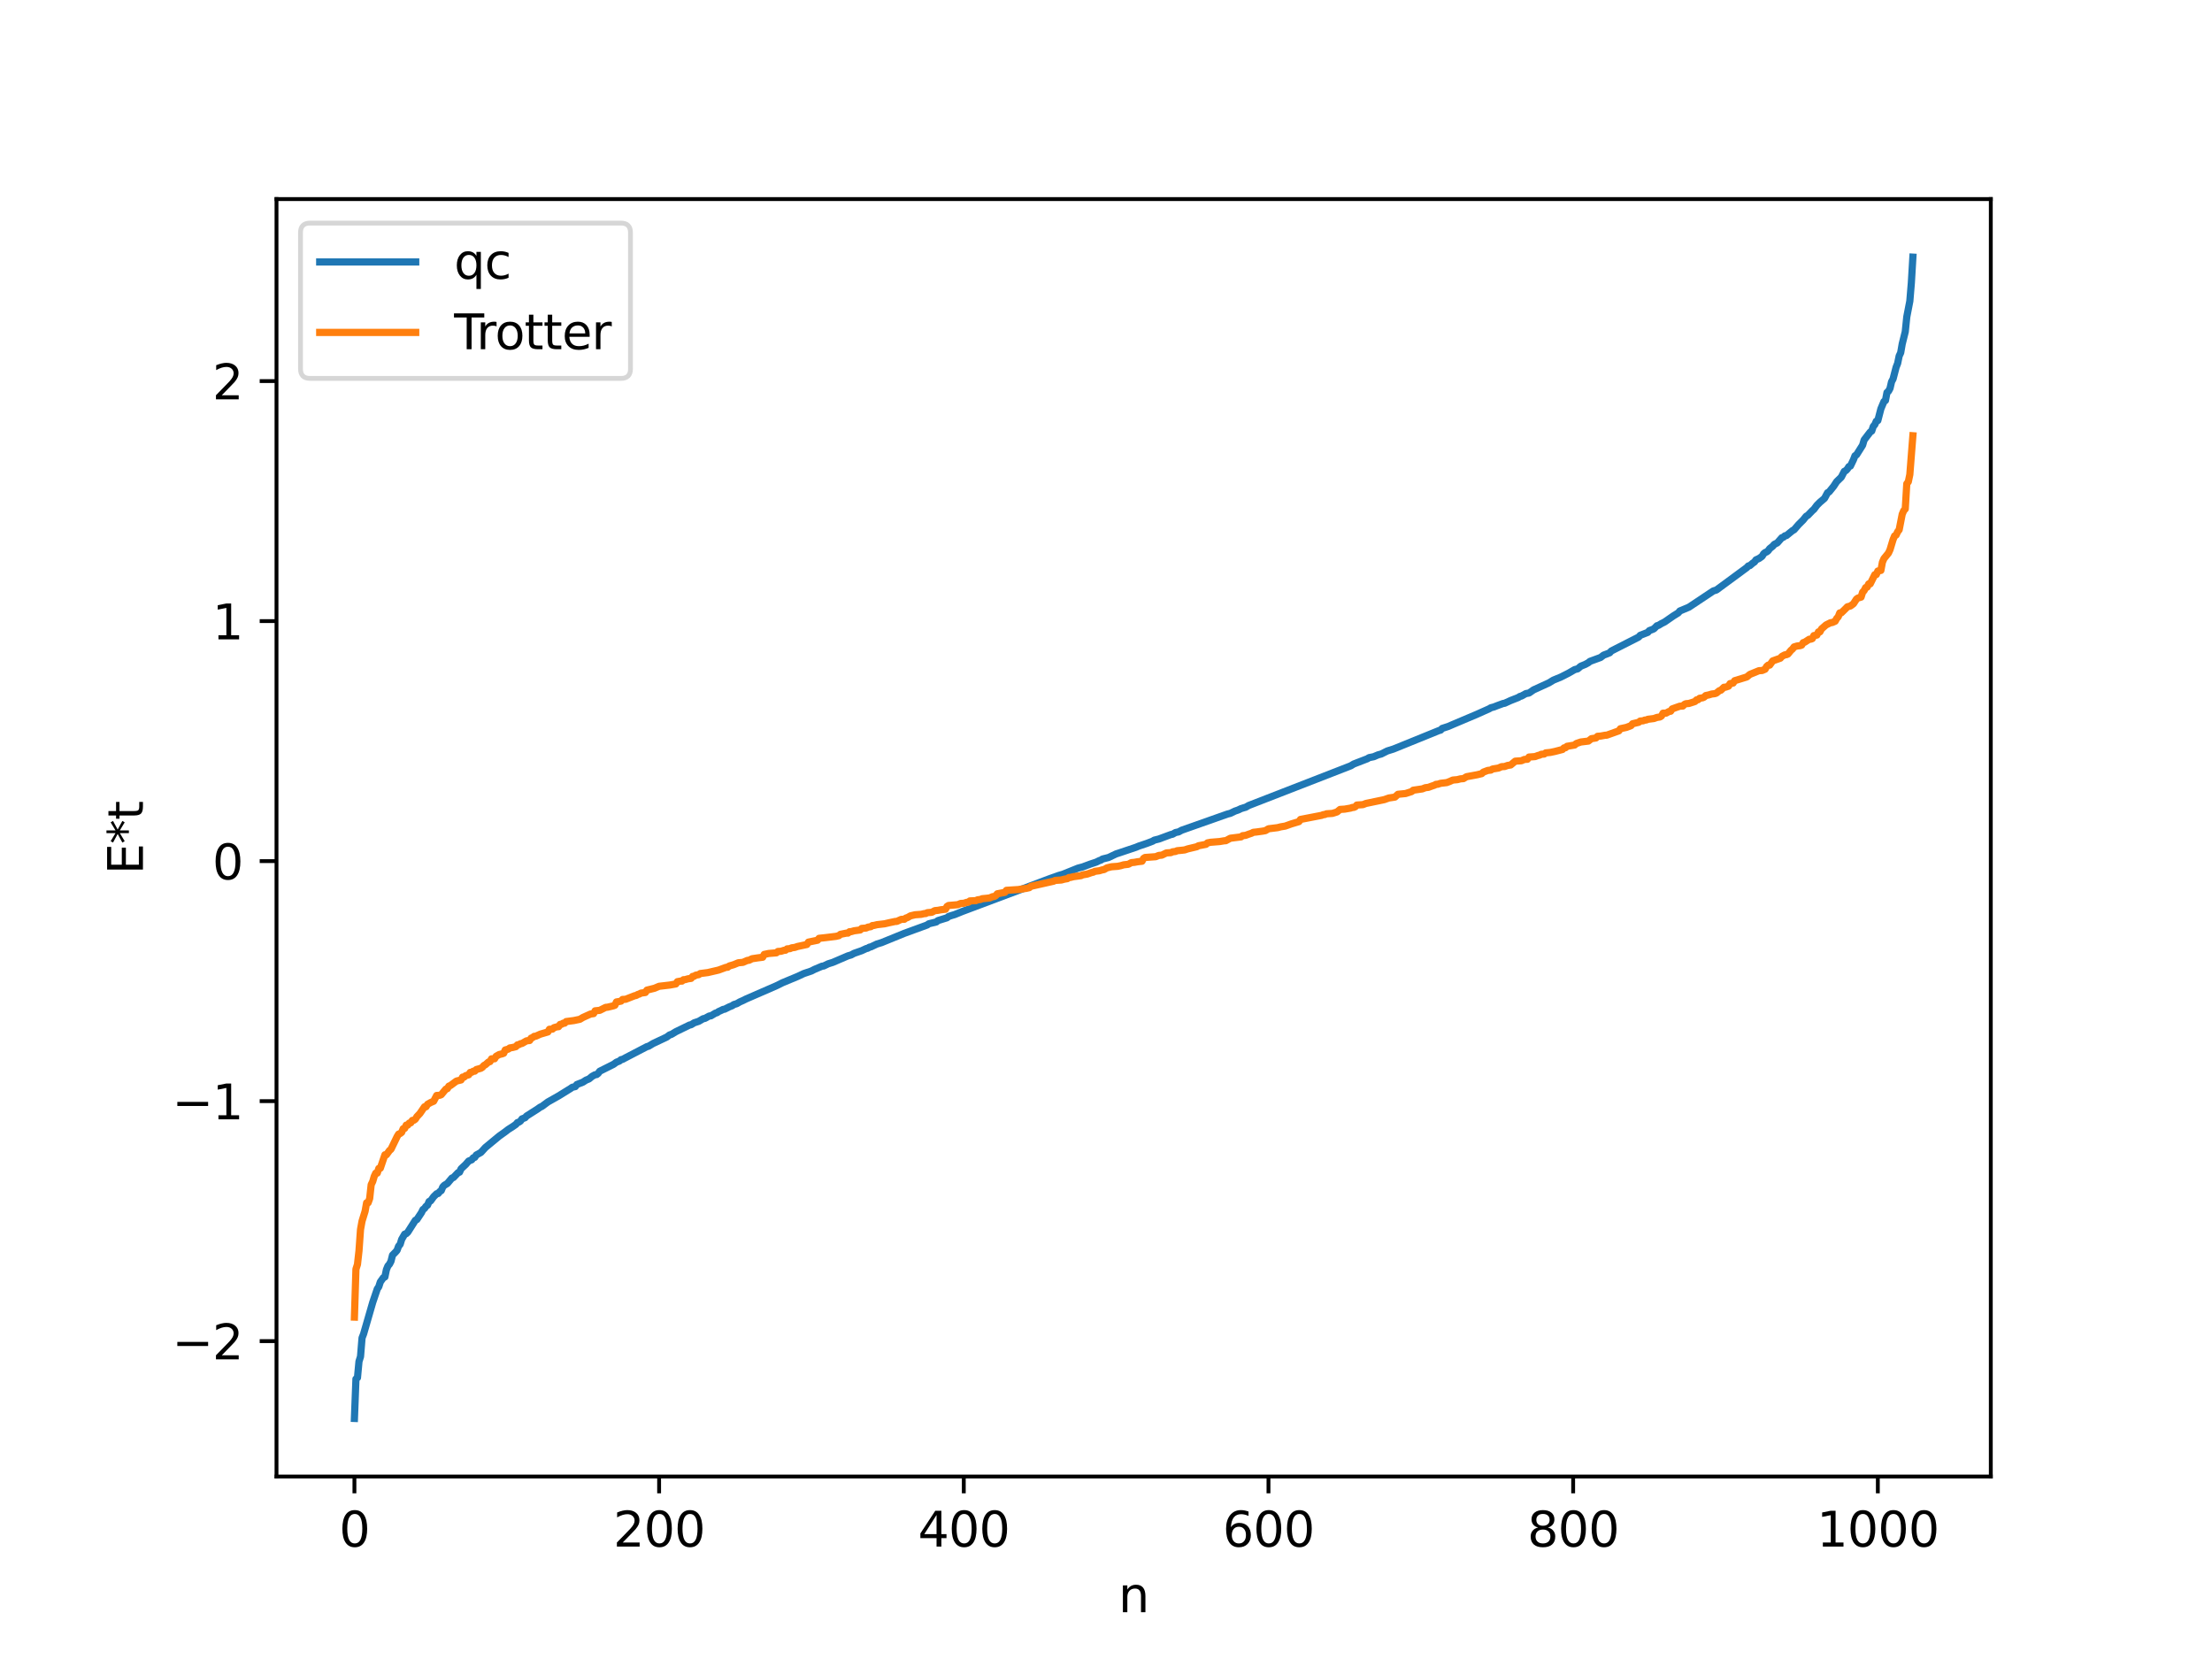 <?xml version="1.0" encoding="utf-8" standalone="no"?>
<!DOCTYPE svg PUBLIC "-//W3C//DTD SVG 1.1//EN"
  "http://www.w3.org/Graphics/SVG/1.1/DTD/svg11.dtd">
<svg xmlns:xlink="http://www.w3.org/1999/xlink" width="460.8pt" height="345.6pt" viewBox="0 0 460.8 345.6" xmlns="http://www.w3.org/2000/svg" version="1.1">
 <defs>
  <style type="text/css">*{stroke-linejoin: round; stroke-linecap: butt}</style>
 </defs>
 <g id="figure_1">
  <g id="patch_1">
   <path d="M 0 345.6 
L 460.8 345.6 
L 460.8 0 
L 0 0 
z
" style="fill: #ffffff"/>
  </g>
  <g id="axes_1">
   <g id="patch_2">
    <path d="M 57.6 307.584 
L 414.72 307.584 
L 414.72 41.472 
L 57.6 41.472 
z
" style="fill: #ffffff"/>
   </g>
   <g id="matplotlib.axis_1">
    <g id="xtick_1">
     <g id="line2d_1">
      <defs>
       <path id="m77d26315e8" d="M 0 0 
L 0 3.5 
" style="stroke: #000000; stroke-width: 0.8"/>
      </defs>
      <g>
       <use xlink:href="#m77d26315e8" x="73.833" y="307.584" style="stroke: #000000; stroke-width: 0.8"/>
      </g>
     </g>
     <g id="text_1">
      <!-- 0 -->
      <g transform="translate(70.651 322.182) scale(0.1 -0.1)">
       <defs>
        <path id="DejaVuSans-30" d="M 2034 4250 
Q 1547 4250 1301 3770 
Q 1056 3291 1056 2328 
Q 1056 1369 1301 889 
Q 1547 409 2034 409 
Q 2525 409 2770 889 
Q 3016 1369 3016 2328 
Q 3016 3291 2770 3770 
Q 2525 4250 2034 4250 
z
M 2034 4750 
Q 2819 4750 3233 4129 
Q 3647 3509 3647 2328 
Q 3647 1150 3233 529 
Q 2819 -91 2034 -91 
Q 1250 -91 836 529 
Q 422 1150 422 2328 
Q 422 3509 836 4129 
Q 1250 4750 2034 4750 
z
" transform="scale(0.016)"/>
       </defs>
       <use xlink:href="#DejaVuSans-30"/>
      </g>
     </g>
    </g>
    <g id="xtick_2">
     <g id="line2d_2">
      <g>
       <use xlink:href="#m77d26315e8" x="137.304" y="307.584" style="stroke: #000000; stroke-width: 0.8"/>
      </g>
     </g>
     <g id="text_2">
      <!-- 200 -->
      <g transform="translate(127.76 322.182) scale(0.1 -0.1)">
       <defs>
        <path id="DejaVuSans-32" d="M 1228 531 
L 3431 531 
L 3431 0 
L 469 0 
L 469 531 
Q 828 903 1448 1529 
Q 2069 2156 2228 2338 
Q 2531 2678 2651 2914 
Q 2772 3150 2772 3378 
Q 2772 3750 2511 3984 
Q 2250 4219 1831 4219 
Q 1534 4219 1204 4116 
Q 875 4013 500 3803 
L 500 4441 
Q 881 4594 1212 4672 
Q 1544 4750 1819 4750 
Q 2544 4750 2975 4387 
Q 3406 4025 3406 3419 
Q 3406 3131 3298 2873 
Q 3191 2616 2906 2266 
Q 2828 2175 2409 1742 
Q 1991 1309 1228 531 
z
" transform="scale(0.016)"/>
       </defs>
       <use xlink:href="#DejaVuSans-32"/>
       <use xlink:href="#DejaVuSans-30" x="63.623"/>
       <use xlink:href="#DejaVuSans-30" x="127.246"/>
      </g>
     </g>
    </g>
    <g id="xtick_3">
     <g id="line2d_3">
      <g>
       <use xlink:href="#m77d26315e8" x="200.775" y="307.584" style="stroke: #000000; stroke-width: 0.8"/>
      </g>
     </g>
     <g id="text_3">
      <!-- 400 -->
      <g transform="translate(191.231 322.182) scale(0.1 -0.1)">
       <defs>
        <path id="DejaVuSans-34" d="M 2419 4116 
L 825 1625 
L 2419 1625 
L 2419 4116 
z
M 2253 4666 
L 3047 4666 
L 3047 1625 
L 3713 1625 
L 3713 1100 
L 3047 1100 
L 3047 0 
L 2419 0 
L 2419 1100 
L 313 1100 
L 313 1709 
L 2253 4666 
z
" transform="scale(0.016)"/>
       </defs>
       <use xlink:href="#DejaVuSans-34"/>
       <use xlink:href="#DejaVuSans-30" x="63.623"/>
       <use xlink:href="#DejaVuSans-30" x="127.246"/>
      </g>
     </g>
    </g>
    <g id="xtick_4">
     <g id="line2d_4">
      <g>
       <use xlink:href="#m77d26315e8" x="264.246" y="307.584" style="stroke: #000000; stroke-width: 0.8"/>
      </g>
     </g>
     <g id="text_4">
      <!-- 600 -->
      <g transform="translate(254.702 322.182) scale(0.1 -0.1)">
       <defs>
        <path id="DejaVuSans-36" d="M 2113 2584 
Q 1688 2584 1439 2293 
Q 1191 2003 1191 1497 
Q 1191 994 1439 701 
Q 1688 409 2113 409 
Q 2538 409 2786 701 
Q 3034 994 3034 1497 
Q 3034 2003 2786 2293 
Q 2538 2584 2113 2584 
z
M 3366 4563 
L 3366 3988 
Q 3128 4100 2886 4159 
Q 2644 4219 2406 4219 
Q 1781 4219 1451 3797 
Q 1122 3375 1075 2522 
Q 1259 2794 1537 2939 
Q 1816 3084 2150 3084 
Q 2853 3084 3261 2657 
Q 3669 2231 3669 1497 
Q 3669 778 3244 343 
Q 2819 -91 2113 -91 
Q 1303 -91 875 529 
Q 447 1150 447 2328 
Q 447 3434 972 4092 
Q 1497 4750 2381 4750 
Q 2619 4750 2861 4703 
Q 3103 4656 3366 4563 
z
" transform="scale(0.016)"/>
       </defs>
       <use xlink:href="#DejaVuSans-36"/>
       <use xlink:href="#DejaVuSans-30" x="63.623"/>
       <use xlink:href="#DejaVuSans-30" x="127.246"/>
      </g>
     </g>
    </g>
    <g id="xtick_5">
     <g id="line2d_5">
      <g>
       <use xlink:href="#m77d26315e8" x="327.717" y="307.584" style="stroke: #000000; stroke-width: 0.8"/>
      </g>
     </g>
     <g id="text_5">
      <!-- 800 -->
      <g transform="translate(318.173 322.182) scale(0.1 -0.1)">
       <defs>
        <path id="DejaVuSans-38" d="M 2034 2216 
Q 1584 2216 1326 1975 
Q 1069 1734 1069 1313 
Q 1069 891 1326 650 
Q 1584 409 2034 409 
Q 2484 409 2743 651 
Q 3003 894 3003 1313 
Q 3003 1734 2745 1975 
Q 2488 2216 2034 2216 
z
M 1403 2484 
Q 997 2584 770 2862 
Q 544 3141 544 3541 
Q 544 4100 942 4425 
Q 1341 4750 2034 4750 
Q 2731 4750 3128 4425 
Q 3525 4100 3525 3541 
Q 3525 3141 3298 2862 
Q 3072 2584 2669 2484 
Q 3125 2378 3379 2068 
Q 3634 1759 3634 1313 
Q 3634 634 3220 271 
Q 2806 -91 2034 -91 
Q 1263 -91 848 271 
Q 434 634 434 1313 
Q 434 1759 690 2068 
Q 947 2378 1403 2484 
z
M 1172 3481 
Q 1172 3119 1398 2916 
Q 1625 2713 2034 2713 
Q 2441 2713 2670 2916 
Q 2900 3119 2900 3481 
Q 2900 3844 2670 4047 
Q 2441 4250 2034 4250 
Q 1625 4250 1398 4047 
Q 1172 3844 1172 3481 
z
" transform="scale(0.016)"/>
       </defs>
       <use xlink:href="#DejaVuSans-38"/>
       <use xlink:href="#DejaVuSans-30" x="63.623"/>
       <use xlink:href="#DejaVuSans-30" x="127.246"/>
      </g>
     </g>
    </g>
    <g id="xtick_6">
     <g id="line2d_6">
      <g>
       <use xlink:href="#m77d26315e8" x="391.188" y="307.584" style="stroke: #000000; stroke-width: 0.8"/>
      </g>
     </g>
     <g id="text_6">
      <!-- 1000 -->
      <g transform="translate(378.463 322.182) scale(0.1 -0.1)">
       <defs>
        <path id="DejaVuSans-31" d="M 794 531 
L 1825 531 
L 1825 4091 
L 703 3866 
L 703 4441 
L 1819 4666 
L 2450 4666 
L 2450 531 
L 3481 531 
L 3481 0 
L 794 0 
L 794 531 
z
" transform="scale(0.016)"/>
       </defs>
       <use xlink:href="#DejaVuSans-31"/>
       <use xlink:href="#DejaVuSans-30" x="63.623"/>
       <use xlink:href="#DejaVuSans-30" x="127.246"/>
       <use xlink:href="#DejaVuSans-30" x="190.869"/>
      </g>
     </g>
    </g>
    <g id="text_7">
     <!-- n -->
     <g transform="translate(232.991 335.861) scale(0.1 -0.1)">
      <defs>
       <path id="DejaVuSans-6e" d="M 3513 2113 
L 3513 0 
L 2938 0 
L 2938 2094 
Q 2938 2591 2744 2837 
Q 2550 3084 2163 3084 
Q 1697 3084 1428 2787 
Q 1159 2491 1159 1978 
L 1159 0 
L 581 0 
L 581 3500 
L 1159 3500 
L 1159 2956 
Q 1366 3272 1645 3428 
Q 1925 3584 2291 3584 
Q 2894 3584 3203 3211 
Q 3513 2838 3513 2113 
z
" transform="scale(0.016)"/>
      </defs>
      <use xlink:href="#DejaVuSans-6e"/>
     </g>
    </g>
   </g>
   <g id="matplotlib.axis_2">
    <g id="ytick_1">
     <g id="line2d_7">
      <defs>
       <path id="m551e0ed999" d="M 0 0 
L -3.5 0 
" style="stroke: #000000; stroke-width: 0.8"/>
      </defs>
      <g>
       <use xlink:href="#m551e0ed999" x="57.6" y="279.381" style="stroke: #000000; stroke-width: 0.8"/>
      </g>
     </g>
     <g id="text_8">
      <!-- −2 -->
      <g transform="translate(35.858 283.18) scale(0.1 -0.1)">
       <defs>
        <path id="DejaVuSans-2212" d="M 678 2272 
L 4684 2272 
L 4684 1741 
L 678 1741 
L 678 2272 
z
" transform="scale(0.016)"/>
       </defs>
       <use xlink:href="#DejaVuSans-2212"/>
       <use xlink:href="#DejaVuSans-32" x="83.789"/>
      </g>
     </g>
    </g>
    <g id="ytick_2">
     <g id="line2d_8">
      <g>
       <use xlink:href="#m551e0ed999" x="57.6" y="229.382" style="stroke: #000000; stroke-width: 0.8"/>
      </g>
     </g>
     <g id="text_9">
      <!-- −1 -->
      <g transform="translate(35.858 233.181) scale(0.1 -0.1)">
       <use xlink:href="#DejaVuSans-2212"/>
       <use xlink:href="#DejaVuSans-31" x="83.789"/>
      </g>
     </g>
    </g>
    <g id="ytick_3">
     <g id="line2d_9">
      <g>
       <use xlink:href="#m551e0ed999" x="57.6" y="179.384" style="stroke: #000000; stroke-width: 0.8"/>
      </g>
     </g>
     <g id="text_10">
      <!-- 0 -->
      <g transform="translate(44.237 183.183) scale(0.1 -0.1)">
       <use xlink:href="#DejaVuSans-30"/>
      </g>
     </g>
    </g>
    <g id="ytick_4">
     <g id="line2d_10">
      <g>
       <use xlink:href="#m551e0ed999" x="57.6" y="129.385" style="stroke: #000000; stroke-width: 0.8"/>
      </g>
     </g>
     <g id="text_11">
      <!-- 1 -->
      <g transform="translate(44.237 133.184) scale(0.1 -0.1)">
       <use xlink:href="#DejaVuSans-31"/>
      </g>
     </g>
    </g>
    <g id="ytick_5">
     <g id="line2d_11">
      <g>
       <use xlink:href="#m551e0ed999" x="57.6" y="79.386" style="stroke: #000000; stroke-width: 0.8"/>
      </g>
     </g>
     <g id="text_12">
      <!-- 2 -->
      <g transform="translate(44.237 83.186) scale(0.1 -0.1)">
       <use xlink:href="#DejaVuSans-32"/>
      </g>
     </g>
    </g>
    <g id="text_13">
     <!-- E*t -->
     <g transform="translate(29.778 182.148) rotate(-90) scale(0.1 -0.1)">
      <defs>
       <path id="DejaVuSans-45" d="M 628 4666 
L 3578 4666 
L 3578 4134 
L 1259 4134 
L 1259 2753 
L 3481 2753 
L 3481 2222 
L 1259 2222 
L 1259 531 
L 3634 531 
L 3634 0 
L 628 0 
L 628 4666 
z
" transform="scale(0.016)"/>
       <path id="DejaVuSans-2a" d="M 3009 3897 
L 1888 3291 
L 3009 2681 
L 2828 2375 
L 1778 3009 
L 1778 1831 
L 1422 1831 
L 1422 3009 
L 372 2375 
L 191 2681 
L 1313 3291 
L 191 3897 
L 372 4206 
L 1422 3572 
L 1422 4750 
L 1778 4750 
L 1778 3572 
L 2828 4206 
L 3009 3897 
z
" transform="scale(0.016)"/>
       <path id="DejaVuSans-74" d="M 1172 4494 
L 1172 3500 
L 2356 3500 
L 2356 3053 
L 1172 3053 
L 1172 1153 
Q 1172 725 1289 603 
Q 1406 481 1766 481 
L 2356 481 
L 2356 0 
L 1766 0 
Q 1100 0 847 248 
Q 594 497 594 1153 
L 594 3053 
L 172 3053 
L 172 3500 
L 594 3500 
L 594 4494 
L 1172 4494 
z
" transform="scale(0.016)"/>
      </defs>
      <use xlink:href="#DejaVuSans-45"/>
      <use xlink:href="#DejaVuSans-2a" x="63.184"/>
      <use xlink:href="#DejaVuSans-74" x="113.184"/>
     </g>
    </g>
   </g>
   <g id="line2d_12">
    <path d="M 73.833 295.488 
L 74.15 287.26 
L 74.467 287.006 
L 74.785 283.608 
L 75.102 282.606 
L 75.42 278.718 
L 75.737 277.901 
L 77.641 271.318 
L 78.593 268.509 
L 78.91 268.04 
L 79.228 267.05 
L 79.862 266.162 
L 80.18 266.014 
L 80.497 264.483 
L 80.815 263.716 
L 81.132 263.354 
L 81.449 262.742 
L 81.767 261.474 
L 82.401 260.829 
L 82.719 260.461 
L 83.036 259.589 
L 83.353 259.235 
L 83.671 258.19 
L 84.305 257.094 
L 84.623 256.997 
L 84.94 256.701 
L 86.527 254.206 
L 86.844 254.054 
L 87.796 252.614 
L 88.114 251.964 
L 88.431 251.748 
L 88.748 251.291 
L 89.066 251.058 
L 89.383 250.301 
L 89.7 250.172 
L 90.335 249.299 
L 90.97 248.68 
L 91.287 248.627 
L 91.605 248.229 
L 91.922 248.025 
L 92.239 247.257 
L 92.557 246.923 
L 93.191 246.541 
L 94.143 245.414 
L 94.461 245.296 
L 95.413 244.298 
L 95.73 244.189 
L 96.048 243.481 
L 97 242.593 
L 97.634 241.867 
L 98.269 241.607 
L 98.586 241.193 
L 98.904 241.097 
L 99.221 240.608 
L 100.173 240.081 
L 101.125 239.041 
L 103.981 236.676 
L 105.251 235.769 
L 105.886 235.28 
L 106.838 234.674 
L 107.472 234.233 
L 107.79 233.851 
L 108.107 233.757 
L 108.424 233.538 
L 108.742 233.084 
L 109.377 232.847 
L 109.694 232.491 
L 111.915 231.08 
L 112.55 230.63 
L 112.867 230.5 
L 114.137 229.559 
L 116.358 228.305 
L 118.897 226.734 
L 119.215 226.498 
L 119.849 226.356 
L 120.167 225.927 
L 121.436 225.431 
L 122.071 225.016 
L 122.705 224.756 
L 123.34 224.228 
L 123.975 223.882 
L 124.292 223.85 
L 124.61 223.602 
L 124.927 223.162 
L 127.783 221.732 
L 128.418 221.276 
L 129.053 221.025 
L 129.37 220.747 
L 129.687 220.689 
L 130.322 220.346 
L 134.765 218.032 
L 135.082 217.96 
L 136.034 217.39 
L 138.891 216.041 
L 139.525 215.572 
L 139.843 215.495 
L 140.795 214.92 
L 143.651 213.531 
L 143.968 213.469 
L 144.603 213.074 
L 145.555 212.759 
L 146.507 212.203 
L 146.824 212.163 
L 147.459 211.813 
L 147.777 211.642 
L 148.094 211.619 
L 149.046 211.05 
L 149.363 210.972 
L 149.681 210.735 
L 150.315 210.448 
L 150.633 210.277 
L 150.95 210.237 
L 151.902 209.754 
L 152.537 209.506 
L 152.854 209.275 
L 153.489 209.079 
L 154.124 208.713 
L 154.758 208.433 
L 155.393 208.114 
L 161.74 205.352 
L 163.01 204.722 
L 166.183 203.402 
L 167.453 202.807 
L 169.039 202.271 
L 169.674 201.94 
L 171.261 201.271 
L 171.578 201.239 
L 172.53 200.778 
L 173.482 200.481 
L 176.656 199.118 
L 177.291 198.936 
L 177.925 198.594 
L 179.512 198.042 
L 180.464 197.598 
L 180.781 197.533 
L 181.099 197.316 
L 181.416 197.256 
L 182.686 196.655 
L 183.638 196.367 
L 188.398 194.428 
L 193.158 192.688 
L 193.476 192.443 
L 195.062 192.055 
L 195.38 191.78 
L 196.967 191.287 
L 197.284 191.191 
L 197.601 190.922 
L 198.236 190.711 
L 198.871 190.525 
L 200.458 189.88 
L 218.547 183.086 
L 220.451 182.404 
L 221.403 182.126 
L 224.577 180.847 
L 225.529 180.596 
L 227.115 180.01 
L 228.385 179.588 
L 229.02 179.272 
L 229.337 179.179 
L 229.654 178.955 
L 230.924 178.636 
L 232.51 177.881 
L 233.145 177.678 
L 236.636 176.505 
L 237.271 176.24 
L 238.858 175.711 
L 240.127 175.227 
L 240.444 175.021 
L 241.396 174.785 
L 243.935 173.845 
L 244.253 173.79 
L 244.887 173.431 
L 245.522 173.299 
L 246.157 172.951 
L 255.677 169.59 
L 256.312 169.428 
L 257.264 168.965 
L 257.899 168.749 
L 258.534 168.443 
L 259.168 168.25 
L 259.486 168.168 
L 260.12 167.8 
L 281.383 159.535 
L 282.018 159.151 
L 284.874 158.049 
L 285.191 157.833 
L 286.143 157.643 
L 287.096 157.244 
L 287.73 157.074 
L 289 156.438 
L 290.269 156.041 
L 299.79 152.176 
L 300.107 152.098 
L 300.424 151.748 
L 301.694 151.335 
L 302.646 150.923 
L 307.724 148.773 
L 310.262 147.636 
L 310.58 147.436 
L 311.215 147.272 
L 311.849 147.019 
L 313.119 146.551 
L 313.436 146.504 
L 314.705 145.926 
L 316.292 145.304 
L 316.61 145.086 
L 316.927 145.009 
L 317.879 144.483 
L 318.514 144.373 
L 319.466 143.715 
L 322.639 142.265 
L 323.591 141.688 
L 325.178 141.032 
L 325.813 140.71 
L 326.765 140.227 
L 328.034 139.491 
L 328.669 139.325 
L 329.304 138.786 
L 330.256 138.397 
L 330.891 138.046 
L 331.208 137.778 
L 333.429 136.964 
L 334.064 136.476 
L 334.699 136.241 
L 335.334 135.985 
L 335.651 135.619 
L 341.363 132.715 
L 341.681 132.355 
L 343.267 131.734 
L 343.585 131.373 
L 344.22 131.13 
L 344.537 130.991 
L 345.172 130.353 
L 345.489 130.277 
L 346.124 129.889 
L 346.758 129.575 
L 348.662 128.258 
L 349.615 127.673 
L 349.932 127.284 
L 351.836 126.484 
L 356.914 123.104 
L 357.548 122.912 
L 363.896 118.237 
L 364.213 117.892 
L 364.53 117.825 
L 365.165 117.281 
L 365.482 117.087 
L 365.8 116.627 
L 366.434 116.341 
L 367.069 115.896 
L 367.386 115.37 
L 367.704 115.1 
L 368.021 114.977 
L 368.339 114.725 
L 368.656 114.288 
L 369.291 113.782 
L 369.608 113.407 
L 370.243 113.092 
L 371.195 112.007 
L 371.512 111.917 
L 371.829 111.621 
L 372.147 111.568 
L 373.416 110.531 
L 373.734 110.367 
L 374.686 109.27 
L 375.638 108.318 
L 376.272 107.53 
L 376.59 107.368 
L 377.542 106.38 
L 377.859 106.11 
L 378.494 105.259 
L 379.129 104.625 
L 380.081 103.815 
L 380.715 102.64 
L 381.033 102.479 
L 381.985 101.3 
L 382.62 100.331 
L 383.572 99.405 
L 384.206 98.185 
L 384.524 98.039 
L 384.841 97.702 
L 385.158 97.198 
L 385.476 97.088 
L 386.11 95.765 
L 386.428 94.942 
L 386.745 94.751 
L 388.015 92.733 
L 388.332 91.655 
L 389.601 89.996 
L 389.919 89.789 
L 390.236 88.82 
L 390.553 88.468 
L 390.871 87.737 
L 391.188 87.606 
L 391.823 85.162 
L 392.458 83.65 
L 392.775 83.431 
L 393.092 81.767 
L 393.41 81.496 
L 393.727 80.9 
L 394.044 79.532 
L 394.362 78.933 
L 394.996 76.497 
L 395.314 75.692 
L 395.631 74.15 
L 395.948 73.474 
L 396.266 71.643 
L 396.9 69.102 
L 397.218 66.004 
L 397.853 62.722 
L 398.17 58.916 
L 398.487 53.568 
L 398.487 53.568 
" clip-path="url(#pab65cafad6)" style="fill: none; stroke: #1f77b4; stroke-width: 1.5; stroke-linecap: square"/>
   </g>
   <g id="line2d_13">
    <path d="M 73.833 274.381 
L 74.15 264.381 
L 74.467 263.402 
L 74.785 260.562 
L 75.102 256.137 
L 75.42 254.382 
L 76.054 252.334 
L 76.372 250.562 
L 76.689 250.562 
L 77.006 249.682 
L 77.324 246.785 
L 77.641 246.137 
L 77.958 245.062 
L 78.276 244.382 
L 78.593 244.382 
L 78.91 243.403 
L 79.228 243.369 
L 80.18 240.562 
L 80.497 240.562 
L 81.132 239.682 
L 81.449 239.41 
L 82.719 236.785 
L 83.036 236.26 
L 83.353 236.138 
L 83.671 235.887 
L 83.988 235.13 
L 84.305 235.062 
L 84.623 234.382 
L 84.94 234.382 
L 85.258 233.952 
L 85.575 233.899 
L 85.892 233.403 
L 86.21 233.369 
L 86.527 233.148 
L 86.844 232.626 
L 87.479 231.954 
L 88.431 230.562 
L 88.748 230.562 
L 89.066 230.046 
L 89.7 229.682 
L 90.335 229.41 
L 90.97 228.202 
L 91.605 228.17 
L 91.922 228.036 
L 92.874 226.886 
L 93.191 226.785 
L 93.509 226.26 
L 93.826 226.138 
L 95.096 225.202 
L 96.048 224.973 
L 96.365 224.382 
L 96.682 224.382 
L 97 224.084 
L 97.634 223.9 
L 97.952 223.403 
L 98.269 223.369 
L 98.586 223.148 
L 98.904 223.143 
L 99.221 222.807 
L 100.173 222.538 
L 100.491 222.335 
L 100.808 221.954 
L 101.125 221.8 
L 101.76 221.238 
L 102.077 221.155 
L 102.395 220.573 
L 103.029 220.563 
L 103.347 220.046 
L 103.981 219.683 
L 104.616 219.531 
L 104.934 219.41 
L 105.251 218.723 
L 105.886 218.554 
L 106.203 218.306 
L 106.838 218.202 
L 107.472 218.036 
L 107.79 217.666 
L 108.107 217.619 
L 108.424 217.422 
L 108.742 217.371 
L 109.694 216.819 
L 110.329 216.756 
L 110.646 216.261 
L 110.963 216.138 
L 111.281 215.888 
L 111.598 215.867 
L 112.55 215.438 
L 114.137 214.973 
L 114.454 214.414 
L 115.089 214.383 
L 115.406 214.084 
L 116.041 213.9 
L 116.358 213.878 
L 116.676 213.404 
L 116.993 213.369 
L 117.31 213.148 
L 117.628 213.143 
L 117.945 212.808 
L 119.532 212.602 
L 120.801 212.336 
L 121.436 211.955 
L 123.023 211.238 
L 123.658 211.155 
L 123.975 210.573 
L 124.927 210.477 
L 126.196 209.844 
L 126.514 209.83 
L 127.148 209.683 
L 127.783 209.531 
L 128.1 209.411 
L 128.418 208.723 
L 129.053 208.617 
L 129.37 208.554 
L 129.687 208.202 
L 130.322 208.17 
L 132.226 207.423 
L 132.543 207.371 
L 132.861 207.159 
L 133.178 207.089 
L 133.496 206.887 
L 134.448 206.756 
L 134.765 206.261 
L 136.352 205.867 
L 137.304 205.462 
L 139.525 205.202 
L 140.795 204.974 
L 141.112 204.498 
L 141.747 204.383 
L 142.064 204.383 
L 142.381 204.09 
L 142.699 204.084 
L 143.334 203.9 
L 143.968 203.816 
L 144.286 203.404 
L 144.603 203.37 
L 144.92 203.149 
L 145.555 203.039 
L 145.872 202.808 
L 147.459 202.603 
L 149.681 202.087 
L 151.267 201.508 
L 151.585 201.501 
L 151.902 201.239 
L 152.854 200.959 
L 153.806 200.563 
L 154.758 200.477 
L 155.71 200.064 
L 156.028 200.046 
L 156.662 199.722 
L 157.932 199.532 
L 158.884 199.411 
L 159.201 198.823 
L 160.153 198.624 
L 161.74 198.491 
L 162.058 198.203 
L 162.692 198.171 
L 163.327 197.965 
L 163.644 197.947 
L 163.962 197.671 
L 164.596 197.619 
L 164.914 197.45 
L 165.548 197.371 
L 166.183 197.16 
L 168.087 196.756 
L 168.405 196.261 
L 170.309 195.867 
L 170.626 195.47 
L 171.896 195.334 
L 174.117 195.063 
L 174.752 194.917 
L 175.069 194.64 
L 176.339 194.383 
L 176.656 194.383 
L 176.973 194.09 
L 177.291 194.085 
L 177.925 193.9 
L 179.195 193.728 
L 179.512 193.404 
L 180.464 193.323 
L 180.781 193.149 
L 181.416 193.039 
L 181.734 192.808 
L 182.051 192.788 
L 182.686 192.628 
L 184.272 192.444 
L 185.224 192.224 
L 185.859 192.087 
L 186.494 191.955 
L 186.811 191.948 
L 187.763 191.517 
L 188.398 191.501 
L 188.715 191.239 
L 189.033 191.158 
L 189.667 190.79 
L 190.62 190.564 
L 191.889 190.471 
L 192.524 190.322 
L 192.841 190.309 
L 193.158 190.129 
L 194.11 190.047 
L 194.745 189.7 
L 195.38 189.643 
L 196.015 189.522 
L 196.967 189.411 
L 197.284 188.824 
L 197.601 188.628 
L 199.505 188.465 
L 200.14 188.203 
L 200.775 188.171 
L 201.41 187.965 
L 201.727 187.948 
L 202.044 187.679 
L 203.314 187.619 
L 203.631 187.45 
L 204.266 187.372 
L 204.583 187.22 
L 205.535 187.128 
L 206.17 187.053 
L 206.805 186.786 
L 207.122 186.757 
L 207.439 186.579 
L 207.757 186.193 
L 209.343 185.888 
L 209.661 185.471 
L 212.2 185.306 
L 213.152 185.147 
L 213.786 185.064 
L 214.421 184.917 
L 214.739 184.64 
L 219.499 183.567 
L 219.816 183.405 
L 221.086 183.323 
L 221.72 183.149 
L 222.355 183.039 
L 222.672 182.808 
L 222.99 182.788 
L 223.624 182.628 
L 225.211 182.413 
L 225.529 182.249 
L 226.481 182.087 
L 227.433 181.755 
L 227.75 181.697 
L 228.067 181.517 
L 229.02 181.393 
L 229.654 181.2 
L 229.972 181.158 
L 230.606 180.791 
L 231.558 180.564 
L 232.828 180.471 
L 233.462 180.343 
L 234.097 180.155 
L 235.049 180.047 
L 235.684 179.701 
L 236.319 179.643 
L 236.953 179.522 
L 237.905 179.411 
L 238.223 178.824 
L 238.54 178.628 
L 240.762 178.465 
L 241.396 178.203 
L 242.031 178.144 
L 242.983 177.679 
L 243.935 177.62 
L 244.253 177.45 
L 244.887 177.372 
L 245.205 177.22 
L 246.157 177.128 
L 246.791 177.054 
L 247.426 176.84 
L 249.33 176.386 
L 249.648 176.193 
L 251.234 175.889 
L 251.552 175.584 
L 252.186 175.463 
L 254.091 175.307 
L 255.043 175.148 
L 255.36 175.132 
L 256.312 174.618 
L 258.534 174.339 
L 258.851 174.091 
L 259.486 174.018 
L 260.12 173.781 
L 260.755 173.567 
L 261.072 173.388 
L 261.707 173.323 
L 262.977 173.149 
L 263.611 173.039 
L 264.246 172.651 
L 266.15 172.414 
L 266.785 172.249 
L 267.737 172.087 
L 269.006 171.635 
L 270.593 171.159 
L 270.91 170.704 
L 275.353 169.845 
L 275.671 169.701 
L 275.988 169.691 
L 276.305 169.532 
L 277.575 169.443 
L 278.527 169.143 
L 279.162 168.618 
L 280.114 168.557 
L 281.383 168.335 
L 281.7 168.204 
L 282.018 168.204 
L 282.335 168.059 
L 282.653 167.707 
L 283.922 167.62 
L 284.557 167.372 
L 288.365 166.579 
L 289.317 166.241 
L 290.586 166.049 
L 291.221 165.466 
L 292.808 165.307 
L 294.077 164.899 
L 294.395 164.618 
L 296.299 164.339 
L 296.934 164.091 
L 297.568 164.018 
L 298.203 163.781 
L 298.838 163.567 
L 299.155 163.388 
L 299.472 163.383 
L 300.107 163.178 
L 301.377 163.029 
L 302.011 162.789 
L 302.646 162.5 
L 303.598 162.414 
L 304.233 162.249 
L 304.867 162.197 
L 305.502 161.804 
L 307.724 161.394 
L 308.676 161.159 
L 308.993 160.85 
L 309.945 160.493 
L 310.58 160.423 
L 310.897 160.205 
L 312.167 159.998 
L 312.801 159.713 
L 313.436 159.681 
L 314.071 159.454 
L 314.705 159.358 
L 315.34 158.825 
L 315.658 158.564 
L 316.927 158.479 
L 317.562 158.204 
L 318.196 158.165 
L 318.514 157.708 
L 319.783 157.611 
L 320.418 157.373 
L 320.735 157.311 
L 321.053 157.129 
L 321.687 157.081 
L 322.005 156.84 
L 322.957 156.743 
L 323.909 156.543 
L 325.496 156.131 
L 325.813 155.796 
L 326.13 155.765 
L 326.448 155.466 
L 327.082 155.363 
L 328.034 155.2 
L 328.352 154.899 
L 329.304 154.574 
L 330.891 154.379 
L 331.525 153.88 
L 332.16 153.781 
L 332.477 153.729 
L 332.795 153.388 
L 333.429 153.34 
L 334.381 153.164 
L 334.699 153.156 
L 337.238 152.25 
L 337.555 151.804 
L 338.824 151.529 
L 339.777 151.159 
L 340.094 150.77 
L 341.363 150.472 
L 341.681 150.205 
L 342.315 150.154 
L 342.633 149.998 
L 342.95 149.993 
L 343.267 149.845 
L 344.537 149.682 
L 345.172 149.455 
L 345.806 149.358 
L 346.124 149.144 
L 346.441 148.564 
L 347.076 148.558 
L 347.71 148.204 
L 348.028 148.165 
L 348.345 147.68 
L 348.98 147.451 
L 349.932 147.115 
L 350.567 147.081 
L 350.884 146.744 
L 351.201 146.598 
L 351.836 146.544 
L 352.788 146.242 
L 353.105 146.131 
L 353.423 145.796 
L 353.74 145.765 
L 354.058 145.466 
L 354.692 145.363 
L 355.01 145.222 
L 355.327 144.9 
L 355.962 144.766 
L 356.596 144.575 
L 357.231 144.5 
L 357.548 144.391 
L 358.183 143.871 
L 358.5 143.782 
L 359.135 143.164 
L 359.453 143.157 
L 360.087 142.94 
L 360.405 142.403 
L 361.039 142.297 
L 361.357 141.804 
L 363.896 141.022 
L 364.53 140.493 
L 366.434 139.714 
L 367.069 139.682 
L 367.704 139.412 
L 368.021 138.834 
L 368.339 138.564 
L 368.656 138.559 
L 369.291 137.68 
L 369.925 137.452 
L 370.877 137.115 
L 371.195 136.744 
L 371.829 136.408 
L 372.147 136.387 
L 372.464 136.242 
L 373.099 135.466 
L 373.416 135.203 
L 373.734 134.766 
L 374.368 134.575 
L 375.003 134.501 
L 375.32 134.391 
L 375.638 133.872 
L 375.955 133.782 
L 376.907 133.164 
L 377.224 133.157 
L 377.542 133.03 
L 377.859 132.403 
L 378.494 132.297 
L 378.811 131.635 
L 379.129 131.626 
L 379.446 131.022 
L 380.398 130.19 
L 381.35 129.714 
L 381.667 129.693 
L 382.302 129.412 
L 382.62 128.834 
L 382.937 128.49 
L 383.254 127.68 
L 383.572 127.669 
L 384.524 126.744 
L 384.841 126.408 
L 385.476 126.242 
L 386.11 125.766 
L 386.745 124.788 
L 387.062 124.575 
L 387.697 124.392 
L 388.015 123.368 
L 388.332 123.03 
L 388.649 122.403 
L 388.967 122.308 
L 389.284 121.635 
L 389.601 121.626 
L 390.553 119.714 
L 390.871 119.693 
L 391.188 118.953 
L 391.823 118.834 
L 392.14 117.116 
L 392.458 116.375 
L 393.41 115.203 
L 393.727 114.501 
L 394.362 112.403 
L 394.679 111.636 
L 394.996 111.462 
L 395.314 110.772 
L 395.631 110.361 
L 396.266 107.116 
L 396.583 106.375 
L 396.9 106.023 
L 397.218 100.773 
L 397.535 100.361 
L 397.853 98.845 
L 398.487 90.773 
L 398.487 90.773 
" clip-path="url(#pab65cafad6)" style="fill: none; stroke: #ff7f0e; stroke-width: 1.5; stroke-linecap: square"/>
   </g>
   <g id="patch_3">
    <path d="M 57.6 307.584 
L 57.6 41.472 
" style="fill: none; stroke: #000000; stroke-width: 0.8; stroke-linejoin: miter; stroke-linecap: square"/>
   </g>
   <g id="patch_4">
    <path d="M 414.72 307.584 
L 414.72 41.472 
" style="fill: none; stroke: #000000; stroke-width: 0.8; stroke-linejoin: miter; stroke-linecap: square"/>
   </g>
   <g id="patch_5">
    <path d="M 57.6 307.584 
L 414.72 307.584 
" style="fill: none; stroke: #000000; stroke-width: 0.8; stroke-linejoin: miter; stroke-linecap: square"/>
   </g>
   <g id="patch_6">
    <path d="M 57.6 41.472 
L 414.72 41.472 
" style="fill: none; stroke: #000000; stroke-width: 0.8; stroke-linejoin: miter; stroke-linecap: square"/>
   </g>
   <g id="legend_1">
    <g id="patch_7">
     <path d="M 64.6 78.828 
L 129.342 78.828 
Q 131.342 78.828 131.342 76.828 
L 131.342 48.472 
Q 131.342 46.472 129.342 46.472 
L 64.6 46.472 
Q 62.6 46.472 62.6 48.472 
L 62.6 76.828 
Q 62.6 78.828 64.6 78.828 
z
" style="fill: #ffffff; opacity: 0.8; stroke: #cccccc; stroke-linejoin: miter"/>
    </g>
    <g id="line2d_14">
     <path d="M 66.6 54.57 
L 76.6 54.57 
L 86.6 54.57 
" style="fill: none; stroke: #1f77b4; stroke-width: 1.5; stroke-linecap: square"/>
    </g>
    <g id="text_14">
     <!-- qc -->
     <g transform="translate(94.6 58.07) scale(0.1 -0.1)">
      <defs>
       <path id="DejaVuSans-71" d="M 947 1747 
Q 947 1113 1208 752 
Q 1469 391 1925 391 
Q 2381 391 2643 752 
Q 2906 1113 2906 1747 
Q 2906 2381 2643 2742 
Q 2381 3103 1925 3103 
Q 1469 3103 1208 2742 
Q 947 2381 947 1747 
z
M 2906 525 
Q 2725 213 2448 61 
Q 2172 -91 1784 -91 
Q 1150 -91 751 415 
Q 353 922 353 1747 
Q 353 2572 751 3078 
Q 1150 3584 1784 3584 
Q 2172 3584 2448 3432 
Q 2725 3281 2906 2969 
L 2906 3500 
L 3481 3500 
L 3481 -1331 
L 2906 -1331 
L 2906 525 
z
" transform="scale(0.016)"/>
       <path id="DejaVuSans-63" d="M 3122 3366 
L 3122 2828 
Q 2878 2963 2633 3030 
Q 2388 3097 2138 3097 
Q 1578 3097 1268 2742 
Q 959 2388 959 1747 
Q 959 1106 1268 751 
Q 1578 397 2138 397 
Q 2388 397 2633 464 
Q 2878 531 3122 666 
L 3122 134 
Q 2881 22 2623 -34 
Q 2366 -91 2075 -91 
Q 1284 -91 818 406 
Q 353 903 353 1747 
Q 353 2603 823 3093 
Q 1294 3584 2113 3584 
Q 2378 3584 2631 3529 
Q 2884 3475 3122 3366 
z
" transform="scale(0.016)"/>
      </defs>
      <use xlink:href="#DejaVuSans-71"/>
      <use xlink:href="#DejaVuSans-63" x="63.477"/>
     </g>
    </g>
    <g id="line2d_15">
     <path d="M 66.6 69.249 
L 76.6 69.249 
L 86.6 69.249 
" style="fill: none; stroke: #ff7f0e; stroke-width: 1.5; stroke-linecap: square"/>
    </g>
    <g id="text_15">
     <!-- Trotter -->
     <g transform="translate(94.6 72.749) scale(0.1 -0.1)">
      <defs>
       <path id="DejaVuSans-54" d="M -19 4666 
L 3928 4666 
L 3928 4134 
L 2272 4134 
L 2272 0 
L 1638 0 
L 1638 4134 
L -19 4134 
L -19 4666 
z
" transform="scale(0.016)"/>
       <path id="DejaVuSans-72" d="M 2631 2963 
Q 2534 3019 2420 3045 
Q 2306 3072 2169 3072 
Q 1681 3072 1420 2755 
Q 1159 2438 1159 1844 
L 1159 0 
L 581 0 
L 581 3500 
L 1159 3500 
L 1159 2956 
Q 1341 3275 1631 3429 
Q 1922 3584 2338 3584 
Q 2397 3584 2469 3576 
Q 2541 3569 2628 3553 
L 2631 2963 
z
" transform="scale(0.016)"/>
       <path id="DejaVuSans-6f" d="M 1959 3097 
Q 1497 3097 1228 2736 
Q 959 2375 959 1747 
Q 959 1119 1226 758 
Q 1494 397 1959 397 
Q 2419 397 2687 759 
Q 2956 1122 2956 1747 
Q 2956 2369 2687 2733 
Q 2419 3097 1959 3097 
z
M 1959 3584 
Q 2709 3584 3137 3096 
Q 3566 2609 3566 1747 
Q 3566 888 3137 398 
Q 2709 -91 1959 -91 
Q 1206 -91 779 398 
Q 353 888 353 1747 
Q 353 2609 779 3096 
Q 1206 3584 1959 3584 
z
" transform="scale(0.016)"/>
       <path id="DejaVuSans-65" d="M 3597 1894 
L 3597 1613 
L 953 1613 
Q 991 1019 1311 708 
Q 1631 397 2203 397 
Q 2534 397 2845 478 
Q 3156 559 3463 722 
L 3463 178 
Q 3153 47 2828 -22 
Q 2503 -91 2169 -91 
Q 1331 -91 842 396 
Q 353 884 353 1716 
Q 353 2575 817 3079 
Q 1281 3584 2069 3584 
Q 2775 3584 3186 3129 
Q 3597 2675 3597 1894 
z
M 3022 2063 
Q 3016 2534 2758 2815 
Q 2500 3097 2075 3097 
Q 1594 3097 1305 2825 
Q 1016 2553 972 2059 
L 3022 2063 
z
" transform="scale(0.016)"/>
      </defs>
      <use xlink:href="#DejaVuSans-54"/>
      <use xlink:href="#DejaVuSans-72" x="46.334"/>
      <use xlink:href="#DejaVuSans-6f" x="85.197"/>
      <use xlink:href="#DejaVuSans-74" x="146.379"/>
      <use xlink:href="#DejaVuSans-74" x="185.588"/>
      <use xlink:href="#DejaVuSans-65" x="224.797"/>
      <use xlink:href="#DejaVuSans-72" x="286.32"/>
     </g>
    </g>
   </g>
  </g>
 </g>
 <defs>
  <clipPath id="pab65cafad6">
   <rect x="57.6" y="41.472" width="357.12" height="266.112"/>
  </clipPath>
 </defs>
</svg>
